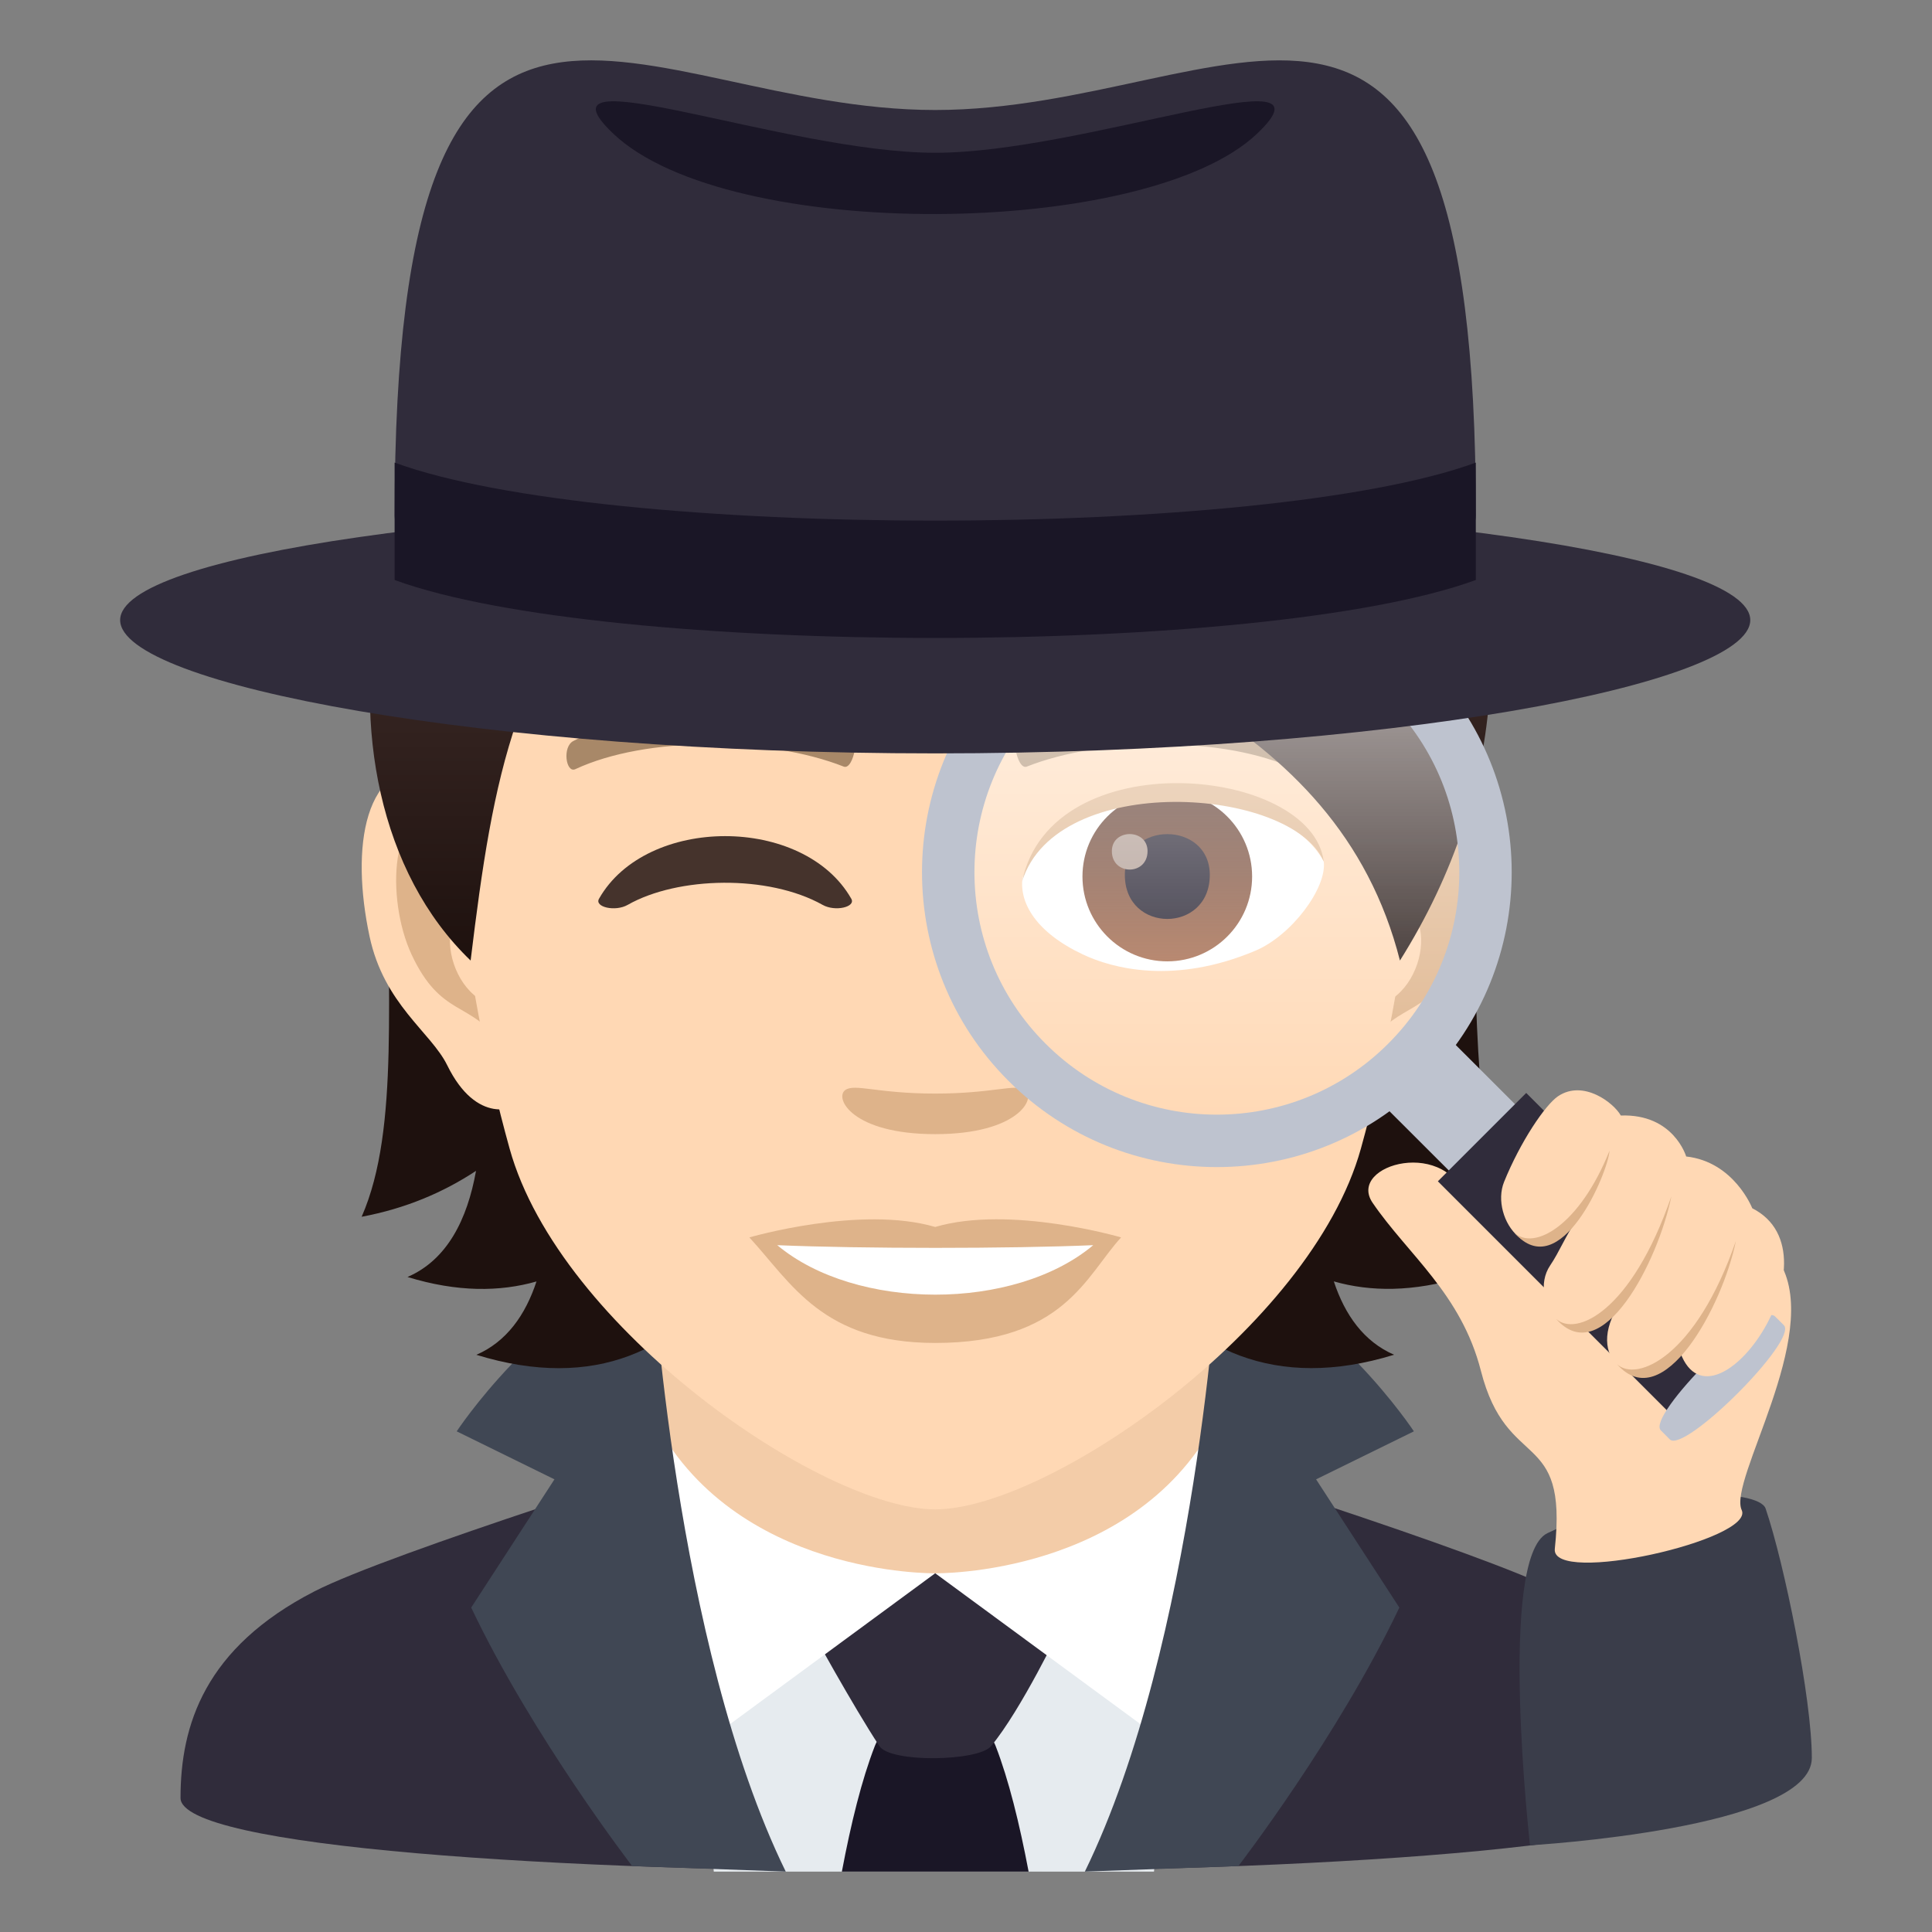 <?xml version="1.0" encoding="utf-8"?>
<!-- Generator: Adobe Illustrator 15.0.0, SVG Export Plug-In . SVG Version: 6.00 Build 0)  -->
<!DOCTYPE svg PUBLIC "-//W3C//DTD SVG 1.1//EN" "http://www.w3.org/Graphics/SVG/1.1/DTD/svg11.dtd">
<svg version="1.1" id="Layer_1" xmlns:x="http://ns.adobe.com/Extensibility/1.0/" xmlns:i="http://ns.adobe.com/AdobeIllustrator/10.0/" xmlns:graph="http://ns.adobe.com/Graphs/1.0/"
	 xmlns="http://www.w3.org/2000/svg" xmlns:xlink="http://www.w3.org/1999/xlink" xmlns:a="http://ns.adobe.com/AdobeSVGViewerExtensions/3.0/"
	 x="0px" y="0px" width="64px" height="64px" viewBox="0 0 64 64" enable-background="new 0 0 64 64" xml:space="preserve">
<rect x="0" y="0" width="64" height="64" fill="#808080" stroke="none"/>
<path fill="#302C3B" d="M10.412,52.718c2.502-1.288,12.949-4.543,12.949-4.543l15.221-0.037c0,0,10.537,3.284,13.023,4.577
	c3.615,1.873,4.375,4.429,4.375,6.845c0,3.254-50,3.254-50,0C5.98,57.141,6.787,54.584,10.412,52.718z"/>
<polygon fill="#E6EBEF" points="22.285,47.785 39.676,47.785 38.227,62 23.645,62 "/>
<polygon fill="#F3CCA8" points="21.605,49.949 30.98,54.781 40.355,49.949 40.355,41.914 21.605,41.914 "/>
<path fill="#1A1626" d="M32.984,57.844c-0.539-1.393-3.467-1.393-4.006,0c-0.43,1.105-0.789,2.559-1.09,4.156h6.186
	C33.771,60.402,33.412,58.949,32.984,57.844z"/>
<path fill="#302C3B" d="M32.83,57.844c-0.416,0.504-3.328,0.559-3.697,0c-0.873-1.324-2.311-3.945-2.311-3.945
	s3.627-1.781,4.158-1.781c0.535,0,4.16,1.781,4.16,1.781S33.836,56.631,32.83,57.844z"/>
<path fill="#FFFFFF" d="M40.355,46.91l1.555,1.131c0,0-1.049,2.949-2.609,10.191l-8.32-6.115
	C30.98,52.117,37.686,52.229,40.355,46.91z"/>
<path fill="#FFFFFF" d="M21.605,46.91l-1.553,1.131c0,0,1.049,2.949,2.609,10.191l8.318-6.115
	C30.98,52.117,24.277,52.229,21.605,46.91z"/>
<path fill="#404754" d="M41.023,61.815c0,0,3.297-4.28,5.332-8.562l-2.758-4.248l3.24-1.59c0,0-2.703-4.104-6.482-5.502
	c0,0-0.729,12.541-4.418,20.086L41.023,61.815z"/>
<path fill="#404754" d="M20.941,61.815c0,0-3.297-4.28-5.332-8.562l2.758-4.248l-3.238-1.59c0,0,2.701-4.104,6.48-5.502
	c0,0,0.729,12.541,4.42,20.086L20.941,61.815z"/>
<path fill="#3A3D4A" d="M58.488,49.972c-0.223-0.652-3.883-0.797-7.229,0.817c-1.654,0.8-0.576,10.339-0.576,10.339
	s9.336-0.541,9.336-2.894C60.02,56.27,59.105,51.783,58.488,49.972z"/>
<path fill="#1E110E" d="M46.193,38.785c1.082,0.715,2.33,1.248,3.787,1.521c-2.586-5.889,1.314-18.238-6.682-27.311
	c-11.27,0.336-12.828,36.721,2.883,31.883c-1-0.434-1.629-1.316-1.996-2.43c1.211,0.346,2.627,0.357,4.275-0.148
	C47.148,41.734,46.48,40.398,46.193,38.785z"/>
<path fill="#1E110E" d="M17.902,12.996c-7.996,9.072-3.334,21.422-5.922,27.311c1.457-0.273,2.707-0.807,3.789-1.521
	c-0.289,1.613-0.957,2.949-2.27,3.516c1.648,0.506,3.063,0.494,4.273,0.148c-0.367,1.113-0.992,1.996-1.992,2.43
	C31.49,49.717,29.174,13.332,17.902,12.996z"/>
<path id="Path_555_" fill="#FFD8B4" d="M47.424,25.393c-2.547,0.307-4.383,8.816-2.783,11.061c0.225,0.314,1.535,0.814,2.508-1.168
	c0.539-1.096,2.094-2.012,2.574-4.275C50.34,28.109,49.957,25.086,47.424,25.393z"/>
<path id="Path_554_" fill="#FFD8B4" d="M14.539,25.393c2.547,0.307,4.385,8.816,2.783,11.061c-0.225,0.314-1.537,0.814-2.508-1.168
	c-0.539-1.096-2.094-2.012-2.574-4.275C11.623,28.109,12.008,25.086,14.539,25.393z"/>
<path id="Path_553_" fill="#DEB38A" d="M47.354,27.023c-0.664,0.209-1.389,1.219-1.781,2.896c2.322-0.498,1.742,3.361-0.275,3.436
	c0.018,0.387,0.045,0.787,0.092,1.207c0.973-1.41,1.959-0.844,2.938-2.939C49.207,29.732,48.998,26.508,47.354,27.023z"/>
<path id="Path_552_" fill="#DEB38A" d="M16.391,29.916c-0.395-1.674-1.117-2.686-1.781-2.893c-1.645-0.516-1.855,2.709-0.975,4.6
	c0.979,2.096,1.967,1.529,2.939,2.939c0.049-0.422,0.074-0.82,0.092-1.209C14.668,33.258,14.098,29.445,16.391,29.916z"/>
<path fill="#FFD8B4" d="M30.98,9.035c-11.029,0-16.342,8.965-15.678,20.492c0.137,2.318,0.783,5.66,1.58,8.525
	C18.537,44.006,27.264,50,30.98,50s12.443-5.994,14.1-11.947c0.797-2.865,1.441-6.207,1.578-8.525
	C47.322,18,42.012,9.035,30.98,9.035z"/>
<path id="Path_551_" fill="#A88868" d="M42.963,24.543c-2.521-1.334-7.35-1.398-9.146-0.471c-0.387,0.18-0.131,1.443,0.193,1.324
	c2.504-0.99,6.547-1.012,8.893,0.084C43.215,25.623,43.346,24.729,42.963,24.543z"/>
<path id="Path_549_" fill="#A88868" d="M19,24.543c2.521-1.334,7.346-1.398,9.146-0.471c0.383,0.18,0.131,1.443-0.193,1.324
	c-2.51-0.99-6.547-1.012-8.895,0.084C18.746,25.623,18.617,24.729,19,24.543z"/>
<path id="Path_548_" fill="#DEB38A" d="M33.957,36.107c-0.314-0.219-1.053,0.119-2.977,0.119c-1.92,0-2.66-0.338-2.977-0.119
	c-0.375,0.266,0.225,1.463,2.977,1.463C33.734,37.57,34.336,36.373,33.957,36.107z"/>
<path id="Path_547_" fill="#DEB38A" d="M30.98,40.645c-2.48-0.727-6.156,0.346-6.156,0.346c1.4,1.523,2.426,3.496,6.156,3.496
	c4.273,0,5.002-2.24,6.158-3.496C37.139,40.99,33.461,39.914,30.98,40.645z"/>
<path id="Path_528_" fill="#FFFFFF" d="M25.748,41.248c2.602,2.178,7.852,2.193,10.467,0C33.443,41.367,28.539,41.367,25.748,41.248
	z"/>
<linearGradient id="SVGID_1_" gradientUnits="userSpaceOnUse" x1="30.818" y1="31.818" x2="30.818" y2="6">
	<stop  offset="0" style="stop-color:#1E110E"/>
	<stop  offset="0.282" style="stop-color:#31211E"/>
	<stop  offset="0.727" style="stop-color:#493632"/>
	<stop  offset="1" style="stop-color:#523E3A"/>
	<a:midPointStop  offset="0" style="stop-color:#1E110E"/>
	<a:midPointStop  offset="0.4" style="stop-color:#1E110E"/>
	<a:midPointStop  offset="1" style="stop-color:#523E3A"/>
</linearGradient>
<path fill="url(#SVGID_1_)" d="M30.982,6c-6.711,0-10.064,3.035-10.744,4.473c-8.113,1.852-10.723,15.516-4.648,21.346
	c0.754-6.211,1.48-10.201,5.617-14.404c2.412,3.227,7.424,5.041,11.91,5.041c-2.125-1.541-3.574-3.051-4.711-4.457
	c7.494,3.432,15.885,5.629,17.969,13.82C53.584,20.359,47.596,6,30.982,6z"/>
<path id="Path_527_" fill="#FFFFFF" d="M33.871,29.09c-0.105,0.822,0.451,1.797,2,2.527c0.982,0.465,3.025,1.01,5.709-0.121
	c1.207-0.506,2.379-2.082,2.271-2.957C42.396,25.799,35.232,25.398,33.871,29.09z"/>
<linearGradient id="Oval_1_" gradientUnits="userSpaceOnUse" x1="-425.236" y1="477.417" x2="-425.236" y2="478.272" gradientTransform="matrix(6.57 0 0 -6.57 2832.511 3168.528)">
	<stop  offset="0" style="stop-color:#A6694A"/>
	<stop  offset="1" style="stop-color:#4F2A1E"/>
	<a:midPointStop  offset="0" style="stop-color:#A6694A"/>
	<a:midPointStop  offset="0.5" style="stop-color:#A6694A"/>
	<a:midPointStop  offset="1" style="stop-color:#4F2A1E"/>
</linearGradient>
<circle id="Oval_62_" fill="url(#Oval_1_)" cx="38.668" cy="29.036" r="2.81"/>
<path id="Path_526_" fill="#1A1626" d="M37.262,28.984c0,1.943,2.814,1.943,2.814,0C40.076,27.18,37.262,27.18,37.262,28.984z"/>
<path id="Path_525_" fill="#AB968C" d="M36.832,28.195c0,0.814,1.182,0.814,1.182,0C38.014,27.441,36.832,27.441,36.832,28.195z"/>
<path id="Path_520_" fill="#DEB38A" d="M33.859,29.197c1.141-3.662,8.928-3.139,9.992-0.658
	C43.457,25.385,34.832,24.549,33.859,29.197z"/>
<path fill="#FFD8B4" d="M45.469,39.844c-0.873-1.279,2.57-2.223,3.139,0.023c0.229,0.908,9.631,0.668,10.381,2.01
	c1.352,2.41-1.748,7.166-1.293,8.145c0.453,0.979-6.324,2.516-6.191,1.285c0.436-4.033-1.584-2.508-2.449-5.9
	C48.402,42.855,46.635,41.555,45.469,39.844z"/>
<linearGradient id="SVGID_2_" gradientUnits="userSpaceOnUse" x1="40.31" y1="37.685" x2="40.31" y2="20.101">
	<stop  offset="0" style="stop-color:#FFFFFF;stop-opacity:0"/>
	<stop  offset="1" style="stop-color:#FFFFFF"/>
	<a:midPointStop  offset="0" style="stop-color:#FFFFFF;stop-opacity:0"/>
	<a:midPointStop  offset="0.5" style="stop-color:#FFFFFF;stop-opacity:0"/>
	<a:midPointStop  offset="1" style="stop-color:#FFFFFF"/>
</linearGradient>
<circle opacity="0.65" fill="url(#SVGID_2_)" cx="40.311" cy="28.893" r="8.79"/>
<polygon fill="#BEC3CF" points="48.197,38.977 50.393,36.785 48.043,34.436 45.85,36.633 "/>
<path fill="#BEC3CF" d="M47.215,35.801c3.816-3.816,3.816-9.998,0.002-13.816c-3.814-3.814-10-3.816-13.814,0
	c-3.814,3.814-3.814,10.004,0,13.816C37.217,39.615,43.404,39.615,47.215,35.801z M34.633,34.57
	c-3.139-3.133-3.137-8.223,0.002-11.357c3.133-3.137,8.217-3.135,11.352,0c3.139,3.137,3.139,8.225,0,11.359
	C42.852,37.709,37.766,37.709,34.633,34.57z"/>
<rect x="51" y="36.019" transform="matrix(-0.707 0.707 -0.707 -0.707 120.052 33.585)" fill="#302C3B" width="4.14" height="11.275"/>
<path fill="#BEC3CF" d="M55.314,47.682c0.48,0.48,4.262-3.297,3.779-3.783l-0.295-0.293c-0.482-0.482-4.264,3.297-3.781,3.777
	L55.314,47.682z"/>
<path fill="#FFD8B4" d="M53.691,36.953c1.752-0.063,2.166,1.357,2.166,1.357c1.59,0.176,2.189,1.715,2.189,1.715
	c3.057,1.551-1.414,7.902-2.428,4.652c-1.293,1.6-3.145,0.502-2.047-1.363c-1.412,1.916-3.018-0.215-2.219-1.396
	c0.301-0.443,0.516-0.99,0.869-1.498c-1.463,1.926-2.885-0.063-2.396-1.27c0.543-1.338,1.365-2.551,1.787-2.836
	C52.453,35.75,53.465,36.541,53.691,36.953z"/>
<path fill="#DEB38A" d="M50.168,40.838c1.529,1.74,3.1-1.988,3.15-2.719C52.326,40.594,50.826,41.439,50.168,40.838z"/>
<path fill="#DEB38A" d="M51.547,43.688c1.529,1.74,3.387-1.918,3.82-4.061C54.041,43.465,52.203,44.291,51.547,43.688z"/>
<path fill="#DEB38A" d="M53.568,45.193c1.529,1.74,3.502-1.943,3.936-4.086C56.18,44.945,54.227,45.795,53.568,45.193z"/>
<path fill="#302C3B" d="M57.98,20.541c0,2.146-12.092,4.416-27,4.416c-14.914,0-27-2.27-27-4.416s12.086-3.887,27-3.887
	C45.889,16.654,57.98,18.395,57.98,20.541z"/>
<path fill="#302C3B" d="M48.889,17.08c0,4.111-35.816,4.111-35.816,0c0-22.012,8.016-13.436,17.908-13.436
	C40.869,3.645,48.889-4.932,48.889,17.08z"/>
<path fill="#1A1626" d="M30.98,5.061c-4.965,0-13.561-3.377-10.658-0.627c3.813,3.607,17.641,3.477,21.314,0
	C44.541,1.684,35.941,5.061,30.98,5.061z"/>
<path fill="#1A1626" d="M13.072,15.324v3.889c6.996,2.561,28.818,2.561,35.816,0v-3.889C41.898,17.887,20.059,17.887,13.072,15.324z
	"/>
<path fill="#45332C" d="M20.793,29.975c1.664-0.945,4.658-1.008,6.457,0c0.414,0.234,1.105,0.072,0.951-0.201
	c-1.572-2.77-6.793-2.766-8.359,0C19.688,30.047,20.379,30.211,20.793,29.975z"/>
</svg>
